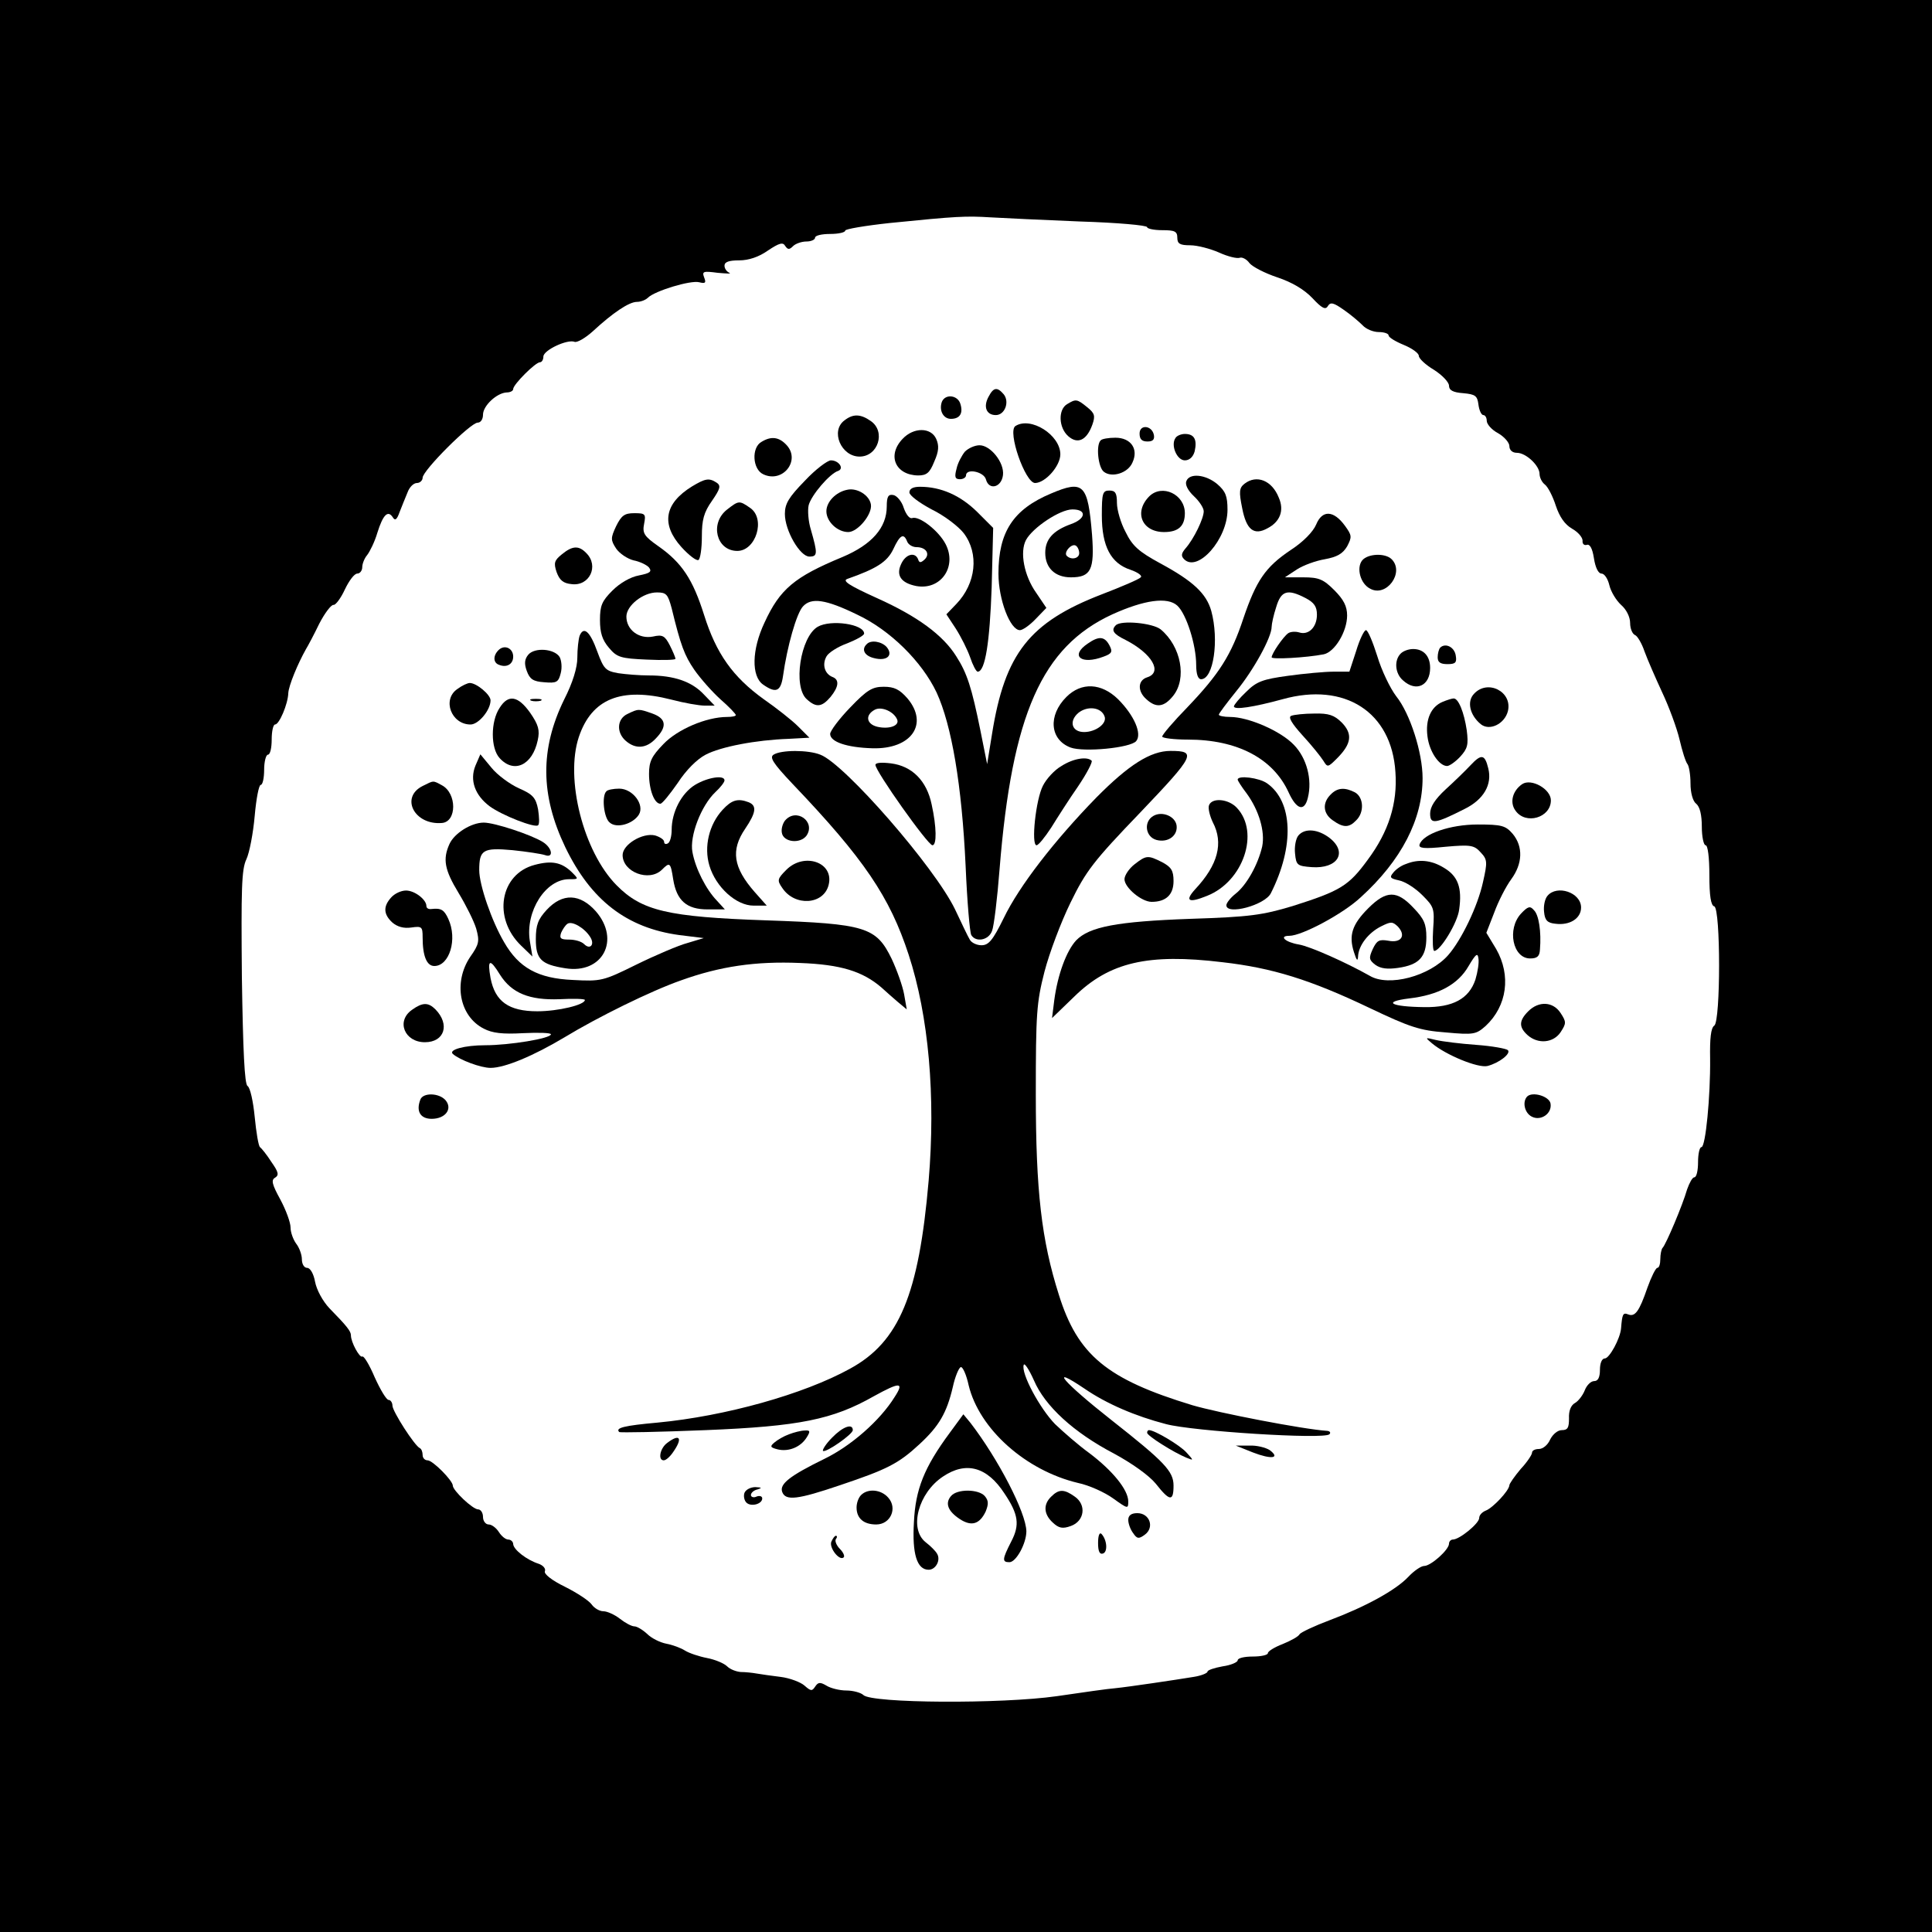 <?xml version="1.0" standalone="no"?>
<!DOCTYPE svg PUBLIC "-//W3C//DTD SVG 20010904//EN"
 "http://www.w3.org/TR/2001/REC-SVG-20010904/DTD/svg10.dtd">
<svg version="1.0" xmlns="http://www.w3.org/2000/svg"
 width="512pt" height="512pt" viewBox="0 0 512 512"
 preserveAspectRatio="xMidYMid meet">
<g transform="translate(0,512) scale(0.1,-0.1)"
fill="#000000" stroke="none">
<path d="M0 2560 l0 -2560 2560 0 2560 0 0 2560 0 2560 -2560 0 -2560 0 0
-2560z m2863 1973 c97 -3 177 -10 177 -15 0 -4 18 -8 40 -8 33 0 40 -3 40 -20
0 -16 7 -20 34 -20 19 0 53 -9 76 -19 24 -11 49 -17 56 -14 6 2 18 -4 25 -14
8 -10 41 -27 74 -38 39 -13 71 -32 93 -55 25 -27 35 -32 41 -21 7 11 15 9 42
-10 19 -13 41 -32 50 -41 9 -10 28 -18 43 -18 14 0 26 -4 26 -9 0 -5 18 -16
40 -25 22 -9 40 -22 40 -29 0 -7 18 -24 40 -37 22 -14 40 -33 40 -42 0 -12 10
-18 38 -20 32 -3 37 -7 40 -30 2 -16 8 -28 13 -28 5 0 9 -7 9 -15 0 -9 13 -24
30 -33 16 -9 30 -25 30 -34 0 -11 8 -18 20 -18 24 0 60 -34 60 -56 0 -9 6 -22
14 -28 8 -6 21 -31 29 -56 10 -30 24 -50 43 -61 16 -9 28 -23 28 -32 -1 -8 4
-13 11 -11 8 3 15 -9 19 -35 4 -26 12 -41 20 -41 8 0 17 -14 21 -31 4 -17 18
-40 31 -52 14 -12 24 -32 24 -48 0 -15 6 -29 13 -32 6 -2 18 -22 25 -43 8 -22
29 -70 47 -109 18 -38 39 -95 46 -125 7 -30 16 -59 21 -65 4 -5 8 -28 8 -51 0
-25 6 -47 15 -54 10 -8 15 -30 15 -61 0 -27 5 -49 10 -49 6 0 10 -33 10 -79 0
-55 4 -81 13 -83 17 -6 17 -305 0 -316 -9 -6 -12 -34 -11 -88 1 -99 -12 -234
-23 -234 -5 0 -9 -18 -9 -40 0 -22 -4 -40 -10 -40 -5 0 -13 -15 -19 -32 -12
-42 -56 -146 -65 -155 -3 -3 -6 -17 -6 -30 0 -12 -3 -23 -8 -23 -4 0 -16 -24
-26 -52 -22 -64 -33 -79 -52 -71 -13 5 -15 0 -18 -37 -2 -27 -31 -80 -43 -80
-8 0 -13 -13 -13 -30 0 -20 -5 -30 -15 -30 -9 0 -20 -11 -25 -24 -5 -13 -17
-29 -26 -34 -11 -6 -17 -21 -16 -41 0 -24 -3 -31 -19 -31 -11 0 -24 -11 -31
-25 -6 -14 -19 -25 -30 -25 -10 0 -18 -4 -18 -10 0 -5 -13 -25 -30 -43 -16
-19 -30 -39 -30 -43 -1 -15 -44 -60 -62 -67 -10 -4 -18 -12 -18 -20 0 -14 -52
-57 -70 -57 -5 0 -10 -5 -10 -11 0 -16 -48 -59 -66 -59 -8 0 -27 -13 -42 -29
-33 -35 -113 -79 -209 -115 -40 -15 -76 -32 -79 -37 -3 -6 -23 -17 -45 -26
-21 -8 -39 -19 -39 -24 0 -5 -18 -9 -40 -9 -22 0 -40 -4 -40 -10 0 -5 -18 -13
-40 -16 -22 -4 -40 -10 -40 -14 0 -4 -17 -11 -37 -14 -49 -8 -169 -26 -208
-30 -16 -1 -86 -11 -154 -21 -147 -21 -491 -19 -513 3 -6 6 -27 12 -45 12 -18
0 -42 6 -53 13 -17 10 -22 9 -30 -3 -8 -12 -11 -12 -28 3 -10 9 -39 20 -63 23
-24 3 -53 7 -64 9 -11 2 -30 4 -42 4 -12 1 -28 7 -36 15 -8 8 -32 18 -53 22
-21 4 -48 13 -59 20 -11 7 -33 15 -49 18 -16 3 -39 14 -51 26 -12 11 -27 20
-34 20 -7 0 -24 9 -38 20 -14 11 -34 20 -44 20 -10 0 -24 8 -31 18 -7 10 -39
31 -71 47 -35 17 -56 34 -53 41 3 7 -5 16 -17 20 -31 10 -66 37 -67 52 0 6 -6
12 -13 12 -7 0 -18 9 -25 20 -7 11 -19 20 -27 20 -8 0 -15 9 -15 20 0 11 -6
20 -13 20 -14 0 -67 50 -67 63 0 13 -53 67 -67 67 -7 0 -13 6 -13 14 0 8 -3
16 -7 18 -14 6 -73 98 -73 113 0 8 -5 15 -10 15 -6 0 -22 27 -37 60 -14 33
-29 58 -33 55 -7 -4 -30 38 -30 56 0 11 -10 24 -57 72 -18 19 -34 49 -38 70
-4 22 -13 37 -21 37 -8 0 -14 10 -14 23 0 12 -7 31 -15 41 -8 11 -15 30 -15
43 0 13 -12 46 -27 74 -22 40 -25 52 -14 58 11 7 9 15 -10 42 -12 19 -26 36
-30 39 -4 3 -10 39 -14 80 -4 41 -12 78 -19 82 -8 5 -12 94 -15 288 -2 234 -1
286 12 313 8 17 18 69 22 115 4 45 11 82 16 82 5 0 9 18 9 40 0 22 5 40 10 40
6 0 10 18 10 40 0 22 4 40 9 40 11 0 34 54 35 83 1 20 25 78 47 117 5 8 21 38
35 67 15 29 32 51 38 50 5 -1 19 17 30 41 11 23 25 42 33 42 7 0 13 8 13 17 0
9 6 24 13 32 7 9 20 35 27 59 15 48 28 61 41 41 6 -10 11 -6 18 14 6 15 15 38
21 52 5 14 16 25 25 25 8 0 15 7 15 14 0 19 127 146 146 146 8 0 14 9 14 21 0
24 37 58 63 59 9 0 17 4 17 9 0 12 59 71 71 71 5 0 9 7 9 15 0 17 64 47 83 39
7 -2 28 10 48 28 53 49 96 78 117 78 10 0 23 5 29 11 18 18 113 47 136 41 16
-4 19 -2 13 13 -6 16 -2 17 36 12 24 -2 37 -3 31 0 -7 3 -13 11 -13 19 0 10
12 14 39 14 25 0 52 9 76 26 30 20 40 23 46 12 7 -10 11 -10 21 0 6 6 22 12
35 12 13 0 23 5 23 10 0 6 18 10 40 10 22 0 40 4 40 9 0 4 53 13 118 20 178
18 202 19 267 15 33 -2 140 -7 238 -11z"/>
<path d="M2620 4069 c-15 -27 -6 -49 19 -49 24 0 37 35 21 55 -17 20 -27 19
-40 -6z"/>
<path d="M2496 4055 c-8 -23 4 -45 24 -45 24 0 33 15 25 40 -7 23 -40 27 -49
5z"/>
<path d="M2828 4049 c-24 -14 -23 -62 3 -85 25 -22 49 -11 64 31 8 23 6 30
-14 46 -27 22 -30 22 -53 8z"/>
<path d="M2238 4006 c-38 -28 -9 -96 40 -96 49 0 70 66 30 94 -27 19 -47 20
-70 2z"/>
<path d="M2691 3991 c-22 -14 26 -151 52 -151 27 0 67 45 67 76 0 51 -78 101
-119 75z"/>
<path d="M3020 3971 c0 -15 6 -21 21 -21 14 0 19 5 17 17 -5 26 -38 29 -38 4z"/>
<path d="M2392 3957 c-42 -44 -19 -96 41 -97 23 0 31 7 43 37 12 27 13 42 5
60 -14 31 -60 31 -89 0z"/>
<path d="M3115 3959 c-13 -19 4 -59 25 -59 12 0 22 9 26 24 7 31 -1 46 -26 46
-10 0 -22 -5 -25 -11z"/>
<path d="M2018 3949 c-27 -15 -24 -73 5 -86 51 -24 99 36 62 77 -20 22 -41 25
-67 9z"/>
<path d="M2917 3953 c-13 -12 -7 -71 8 -83 21 -17 64 -4 76 24 17 36 -4 66
-45 66 -18 0 -36 -3 -39 -7z"/>
<path d="M2557 3923 c-8 -10 -19 -30 -22 -45 -6 -22 -4 -28 9 -28 9 0 16 5 16
10 0 20 48 10 53 -11 8 -29 41 -21 45 12 4 33 -33 79 -62 79 -13 0 -30 -8 -39
-17z"/>
<path d="M2133 3846 c-43 -44 -53 -61 -53 -88 0 -44 40 -113 65 -113 22 0 22
8 4 71 -7 22 -9 52 -6 65 7 27 56 84 78 91 17 6 2 28 -19 28 -9 0 -41 -24 -69
-54z"/>
<path d="M3144 3845 c-4 -9 4 -25 20 -40 14 -13 26 -31 26 -40 0 -19 -26 -73
-48 -98 -11 -13 -13 -20 -4 -29 36 -36 115 53 115 131 0 36 -5 49 -27 68 -31
26 -74 30 -82 8z"/>
<path d="M1834 3831 c-73 -45 -83 -100 -28 -161 20 -22 40 -37 45 -34 5 3 9
31 9 62 0 44 5 64 27 95 22 32 24 40 12 48 -20 13 -30 11 -65 -10z"/>
<path d="M3298 3838 c-14 -11 -15 -21 -6 -65 11 -57 31 -73 67 -53 33 17 45
47 30 81 -18 46 -59 62 -91 37z"/>
<path d="M2245 3822 c-30 -6 -55 -32 -55 -57 0 -27 29 -55 58 -55 25 0 64 47
60 73 -4 25 -37 45 -63 39z"/>
<path d="M2410 3815 c0 -8 27 -28 59 -45 33 -16 71 -45 85 -63 41 -54 33 -133
-20 -188 l-26 -27 25 -38 c14 -22 31 -56 38 -76 7 -21 16 -38 20 -38 20 0 32
79 37 223 l4 158 -43 43 c-44 43 -95 66 -151 66 -18 0 -28 -5 -28 -15z"/>
<path d="M2785 3812 c-100 -42 -139 -102 -139 -212 0 -69 31 -150 57 -150 7 0
26 13 42 30 l28 29 -27 40 c-32 45 -44 108 -27 140 18 33 90 81 123 81 39 0
36 -25 -4 -39 -47 -17 -68 -40 -68 -76 0 -40 26 -65 68 -65 53 0 63 20 56 113
-11 134 -22 146 -109 109z m75 -158 c0 -14 -21 -19 -33 -7 -9 9 13 34 24 27 5
-3 9 -12 9 -20z"/>
<path d="M2920 3754 c0 -82 24 -127 76 -144 20 -7 32 -16 27 -20 -4 -5 -51
-25 -103 -45 -192 -74 -257 -157 -291 -370 l-13 -80 -18 90 c-23 113 -35 151
-64 196 -35 56 -103 106 -210 154 -75 34 -93 46 -78 51 77 27 105 45 121 78
18 39 28 44 37 21 3 -8 14 -15 25 -15 25 0 37 -18 21 -33 -10 -9 -14 -9 -17 1
-8 20 -33 14 -45 -13 -14 -30 0 -50 40 -58 65 -12 109 51 78 111 -18 35 -70
76 -89 69 -7 -2 -16 10 -22 27 -5 17 -18 32 -27 34 -14 3 -18 -4 -18 -30 0
-56 -39 -101 -117 -134 -128 -53 -166 -85 -207 -174 -34 -72 -35 -142 -4 -164
34 -24 47 -19 53 22 11 79 36 167 53 185 22 24 60 19 144 -22 87 -41 171 -124
210 -206 40 -87 67 -245 77 -460 4 -94 11 -176 15 -183 12 -20 46 -14 55 11 5
12 14 86 20 164 33 410 112 589 299 675 84 38 146 47 172 23 24 -22 50 -104
50 -157 0 -25 5 -38 13 -38 33 0 48 104 27 181 -13 46 -48 79 -135 126 -57 31
-74 46 -92 83 -13 24 -23 59 -23 77 0 26 -4 33 -20 33 -18 0 -20 -7 -20 -66z"/>
<path d="M3046 3805 c-42 -42 -20 -95 39 -95 38 0 55 16 55 50 0 50 -60 78
-94 45z"/>
<path d="M1926 3769 c-45 -36 -28 -108 27 -109 50 -1 77 85 35 114 -29 20 -30
20 -62 -5z"/>
<path d="M1633 3726 c-15 -32 -15 -37 0 -60 9 -13 30 -27 46 -31 16 -3 35 -12
41 -19 8 -11 3 -15 -27 -21 -22 -4 -50 -20 -70 -40 -28 -28 -33 -40 -33 -78 0
-34 6 -53 24 -74 21 -25 31 -28 100 -31 42 -2 76 -1 76 2 0 4 -7 20 -15 36
-13 25 -19 29 -45 23 -37 -7 -70 18 -70 53 0 29 44 64 81 64 25 0 29 -5 39
-42 24 -99 34 -125 60 -163 16 -23 47 -58 69 -78 23 -20 41 -39 41 -42 0 -3
-10 -5 -23 -5 -55 0 -132 -33 -169 -72 -31 -32 -38 -46 -38 -79 0 -42 14 -79
30 -79 5 0 25 25 46 55 22 34 51 63 74 75 40 21 133 39 220 42 l55 3 -30 30
c-17 17 -58 49 -91 72 -82 59 -126 121 -158 223 -30 95 -59 139 -122 183 -37
26 -42 34 -37 59 5 26 3 28 -26 28 -26 0 -34 -6 -48 -34z"/>
<path d="M3488 3730 c-8 -19 -34 -46 -68 -68 -67 -45 -91 -81 -125 -181 -32
-97 -64 -147 -148 -235 -37 -38 -67 -73 -67 -78 0 -4 31 -8 68 -8 131 0 226
-50 267 -140 21 -46 42 -52 51 -14 12 48 -3 105 -37 140 -35 37 -121 74 -169
74 -17 0 -30 3 -30 6 0 3 21 31 46 62 46 56 94 143 94 171 0 7 5 31 12 52 13
44 30 49 78 24 23 -12 30 -23 30 -44 0 -33 -22 -55 -47 -47 -10 3 -23 2 -29
-2 -13 -9 -44 -54 -44 -64 0 -6 92 -1 138 8 29 6 62 60 62 103 0 24 -9 42 -34
67 -29 29 -41 34 -82 34 l-49 0 32 21 c17 11 50 23 74 27 32 6 47 14 59 34 13
25 13 29 -6 55 -30 41 -60 42 -76 3z"/>
<path d="M1489 3651 c-20 -16 -22 -23 -14 -47 8 -22 18 -30 40 -32 47 -6 73
48 39 82 -20 21 -37 20 -65 -3z"/>
<path d="M3610 3635 c-16 -20 -5 -62 21 -75 43 -24 92 43 57 78 -17 17 -63 15
-78 -3z"/>
<path d="M2167 3459 c-46 -27 -66 -159 -29 -192 25 -23 40 -21 63 6 22 27 24
46 5 53 -20 8 -28 32 -16 54 5 10 30 26 55 35 25 10 45 21 45 26 0 25 -88 38
-123 18z"/>
<path d="M2957 3463 c-13 -13 -7 -23 26 -39 70 -36 99 -86 57 -99 -25 -8 -26
-37 -2 -58 26 -24 47 -21 71 9 37 46 21 131 -33 176 -21 17 -105 25 -119 11z"/>
<path d="M1536 3435 c-3 -9 -6 -35 -6 -58 0 -26 -12 -66 -35 -111 -64 -131
-63 -253 3 -391 68 -141 163 -214 302 -233 l65 -8 -43 -13 c-23 -6 -84 -32
-135 -57 -89 -44 -94 -45 -169 -41 -92 4 -143 32 -182 100 -33 56 -66 152 -66
191 0 54 10 60 88 53 39 -4 77 -10 86 -13 24 -9 20 19 -6 35 -31 19 -127 51
-156 51 -33 0 -78 -28 -91 -57 -18 -40 -13 -68 24 -129 20 -33 41 -75 47 -95
9 -33 8 -41 -16 -75 -45 -67 -29 -157 36 -190 23 -12 50 -15 104 -12 41 2 74
1 74 -3 0 -11 -110 -29 -174 -29 -55 0 -98 -12 -86 -23 18 -16 74 -37 100 -37
38 0 114 32 196 81 89 54 229 123 309 151 103 37 197 51 315 46 108 -4 166
-22 216 -65 11 -10 30 -27 43 -38 l24 -20 -7 40 c-4 22 -19 64 -33 94 -41 84
-68 93 -333 102 -260 9 -329 25 -396 93 -88 89 -137 282 -100 393 34 101 112
133 245 99 34 -9 74 -16 89 -16 l26 0 -29 30 c-32 34 -79 50 -145 50 -25 0
-62 3 -82 6 -33 6 -38 11 -55 57 -19 53 -36 69 -47 42z m-211 -898 c31 -49 78
-68 158 -65 37 2 67 1 67 -2 0 -13 -71 -30 -126 -30 -76 0 -112 26 -124 88 -9
50 -2 53 25 9z"/>
<path d="M3594 3395 l-18 -55 -42 0 c-23 0 -78 -5 -121 -11 -66 -9 -83 -15
-110 -42 -18 -17 -33 -35 -33 -39 0 -10 52 -2 129 19 165 46 289 -34 299 -193
6 -83 -18 -158 -73 -232 -51 -70 -73 -83 -199 -123 -80 -24 -113 -29 -271 -34
-195 -7 -268 -21 -303 -57 -26 -28 -49 -91 -58 -158 l-6 -48 59 57 c93 91 195
115 393 91 131 -15 232 -46 389 -121 107 -51 134 -60 202 -65 75 -7 81 -5 106
17 57 53 68 134 28 204 l-26 43 21 54 c11 30 31 69 45 88 30 41 32 86 4 120
-19 22 -29 25 -93 25 -73 0 -145 -25 -154 -53 -3 -10 11 -12 69 -6 67 6 76 4
93 -15 18 -19 18 -26 6 -79 -14 -64 -57 -153 -92 -193 -49 -56 -158 -85 -208
-55 -62 35 -158 78 -188 83 -36 6 -54 23 -25 23 33 0 142 58 189 102 108 98
164 207 164 316 0 67 -33 171 -70 217 -16 21 -39 69 -50 106 -12 38 -25 69
-30 69 -5 0 -17 -25 -26 -55z m316 -871 c-17 -51 -60 -74 -135 -73 -89 1 -113
14 -41 23 78 9 130 37 158 86 19 32 24 36 26 20 2 -11 -2 -36 -8 -56z"/>
<path d="M2882 3414 c-47 -32 -17 -57 43 -34 22 8 24 13 15 30 -13 24 -28 25
-58 4z"/>
<path d="M2297 3413 c-15 -14 -6 -31 19 -37 34 -9 52 7 34 29 -13 15 -42 20
-53 8z"/>
<path d="M1321 3397 c-15 -15 -14 -34 2 -39 20 -8 37 2 37 22 0 22 -23 33 -39
17z"/>
<path d="M3817 3404 c-4 -4 -7 -16 -7 -26 0 -13 7 -18 26 -18 21 0 25 4 22 22
-3 23 -27 35 -41 22z"/>
<path d="M1400 3385 c-10 -12 -11 -24 -4 -43 8 -22 17 -28 46 -30 33 -3 38 0
44 24 4 15 2 34 -3 43 -14 22 -66 26 -83 6z"/>
<path d="M3712 3388 c-18 -18 -15 -53 6 -71 35 -32 72 -14 72 33 0 31 -17 50
-45 50 -12 0 -26 -5 -33 -12z"/>
<path d="M1212 3294 c-41 -28 -16 -94 35 -94 21 0 53 38 53 64 0 15 -37 46
-55 46 -6 0 -21 -7 -33 -16z"/>
<path d="M2253 3245 c-29 -30 -53 -62 -53 -70 0 -21 44 -36 112 -38 103 -3
150 64 93 132 -21 24 -35 31 -63 31 -30 0 -44 -8 -89 -55z m125 -33 c5 -16
-23 -25 -53 -18 -29 7 -33 31 -7 45 18 10 52 -5 60 -27z"/>
<path d="M2826 3273 c-49 -49 -44 -113 11 -134 35 -13 159 -1 174 17 16 19 -5
68 -48 111 -44 43 -97 46 -137 6z m101 -51 c8 -19 -23 -42 -54 -42 -33 0 -41
29 -15 51 24 19 60 15 69 -9z"/>
<path d="M3906 3281 c-19 -20 -11 -56 18 -80 23 -19 63 0 72 34 13 52 -54 86
-90 46z"/>
<path d="M1324 3244 c-24 -36 -24 -107 0 -133 38 -42 87 -19 101 47 6 27 2 41
-20 73 -32 45 -58 50 -81 13z"/>
<path d="M1408 3263 c6 -2 18 -2 25 0 6 3 1 5 -13 5 -14 0 -19 -2 -12 -5z"/>
<path d="M3823 3260 c-31 -13 -46 -47 -40 -92 5 -40 31 -78 52 -78 6 0 22 11
35 25 19 21 22 31 17 70 -7 47 -22 85 -35 84 -4 0 -17 -4 -29 -9z"/>
<path d="M1663 3228 c-28 -13 -30 -49 -5 -71 26 -23 55 -21 80 6 31 32 27 53
-9 66 -37 13 -37 13 -66 -1z"/>
<path d="M3422 3223 c-9 -3 1 -20 30 -52 24 -26 48 -56 55 -67 11 -18 12 -18
36 6 39 39 42 65 13 95 -20 20 -35 25 -73 24 -26 0 -54 -3 -61 -6z"/>
<path d="M2050 3120 c-11 -7 -2 -22 50 -77 190 -199 258 -300 308 -453 53
-162 72 -375 53 -599 -26 -302 -78 -427 -208 -498 -123 -68 -331 -126 -510
-143 -89 -8 -113 -14 -102 -25 3 -2 106 0 229 5 248 10 337 28 446 90 69 38
81 38 55 -2 -39 -63 -116 -130 -186 -164 -92 -45 -120 -67 -112 -88 9 -24 41
-20 153 18 125 42 155 57 211 109 52 48 72 83 88 151 6 28 16 51 21 53 5 2 15
-20 21 -48 28 -116 151 -226 290 -259 29 -6 71 -25 93 -41 39 -28 40 -28 40
-8 0 31 -42 82 -103 128 -29 21 -69 56 -91 77 -40 41 -91 135 -83 157 2 6 14
-12 27 -41 29 -68 105 -138 212 -194 48 -26 93 -58 111 -80 37 -47 47 -48 47
-5 0 38 -24 63 -165 174 -127 100 -169 149 -71 83 58 -40 135 -73 216 -94 71
-19 419 -41 433 -27 4 4 2 8 -5 9 -64 4 -290 48 -358 68 -227 69 -304 133
-354 293 -46 145 -61 275 -61 531 0 214 2 243 23 325 13 50 44 132 69 183 41
84 61 110 185 239 145 152 150 163 80 163 -53 0 -111 -37 -197 -124 -111 -114
-204 -234 -245 -319 -29 -59 -40 -72 -59 -72 -13 0 -27 7 -31 15 -5 8 -22 44
-39 80 -54 112 -293 386 -357 410 -32 13 -104 13 -124 0z"/>
<path d="M1260 3091 c-16 -39 -1 -79 38 -108 33 -24 120 -58 128 -50 4 3 3 22
0 42 -6 31 -14 40 -51 56 -24 11 -57 35 -73 55 l-29 35 -13 -30z"/>
<path d="M3897 3092 c-14 -15 -44 -44 -66 -64 -28 -26 -41 -46 -41 -64 0 -29
12 -28 91 12 51 25 74 65 63 108 -9 37 -18 39 -47 8z"/>
<path d="M2813 3090 c-18 -10 -40 -34 -49 -52 -19 -36 -32 -158 -17 -158 5 0
22 21 39 47 16 26 48 76 71 109 23 34 39 65 36 68 -12 12 -49 6 -80 -14z"/>
<path d="M2320 3093 c0 -17 139 -213 151 -213 12 0 11 49 -2 108 -13 63 -52
102 -108 109 -24 3 -41 2 -41 -4z"/>
<path d="M1842 3040 c-36 -22 -62 -72 -62 -119 0 -16 -4 -33 -10 -36 -5 -3
-10 -2 -10 4 0 6 -11 13 -24 17 -33 8 -86 -24 -86 -52 0 -45 70 -72 104 -39
21 21 23 20 30 -25 9 -57 36 -80 91 -80 l46 0 -21 23 c-29 30 -57 85 -65 129
-8 42 23 123 61 159 13 12 24 26 24 31 0 15 -45 8 -78 -12z"/>
<path d="M3280 3054 c0 -3 11 -20 24 -37 32 -44 49 -100 41 -140 -11 -48 -41
-102 -70 -125 -14 -11 -25 -25 -25 -31 0 -27 102 0 118 32 63 125 58 243 -10
291 -21 15 -78 22 -78 10z"/>
<path d="M1120 3037 c-60 -30 -22 -104 51 -98 40 3 40 79 0 100 -24 13 -21 13
-51 -2z"/>
<path d="M4034 3042 c-25 -17 -34 -48 -18 -70 27 -39 94 -19 94 27 0 30 -52
59 -76 43z"/>
<path d="M1607 3023 c-13 -12 -7 -71 9 -83 18 -16 61 -4 77 21 16 26 -16 69
-52 69 -15 0 -31 -3 -34 -7z"/>
<path d="M3526 3014 c-22 -22 -20 -50 6 -68 28 -20 43 -20 62 0 22 21 20 61
-3 74 -27 14 -47 13 -65 -6z"/>
<path d="M1915 2974 c-36 -39 -50 -98 -35 -148 17 -57 71 -106 117 -106 l35 0
-32 36 c-57 65 -64 111 -25 168 29 43 31 61 9 70 -29 11 -45 6 -69 -20z"/>
<path d="M3204 2986 c-3 -8 2 -28 10 -45 29 -55 14 -113 -47 -178 -28 -31 -17
-37 32 -17 96 38 140 168 79 233 -22 24 -66 28 -74 7z"/>
<path d="M3057 2958 c-27 -15 -22 -56 8 -64 31 -8 57 12 53 39 -4 24 -38 38
-61 25z"/>
<path d="M2080 2945 c-6 -8 -10 -22 -8 -32 4 -25 48 -30 65 -8 26 37 -27 76
-57 40z"/>
<path d="M3441 2906 c-7 -8 -11 -30 -9 -48 3 -31 6 -33 44 -36 69 -5 96 39 48
77 -31 24 -66 27 -83 7z"/>
<path d="M3006 2829 c-14 -11 -26 -29 -26 -39 0 -22 45 -60 72 -60 38 0 58 19
58 55 0 28 -6 37 -30 50 -38 19 -42 19 -74 -6z"/>
<path d="M1417 2828 c-92 -24 -112 -141 -36 -214 l30 -29 -7 42 c-12 78 42
163 104 163 26 0 26 0 7 19 -27 26 -53 31 -98 19z"/>
<path d="M2084 2815 c-24 -24 -25 -28 -11 -48 33 -50 110 -45 123 8 15 60 -65
87 -112 40z"/>
<path d="M3725 2830 c-12 -4 -26 -14 -33 -23 -10 -12 -8 -15 15 -20 16 -3 43
-20 62 -39 31 -31 33 -35 29 -90 -2 -32 -1 -58 3 -58 16 0 62 75 66 110 8 57
-3 88 -40 110 -34 21 -68 24 -102 10z"/>
<path d="M1037 2742 c-22 -24 -21 -45 3 -67 13 -11 30 -16 50 -13 28 4 30 2
30 -26 0 -50 11 -76 31 -76 40 0 62 71 37 125 -11 24 -19 29 -45 26 -7 -1 -13
2 -13 8 0 17 -31 41 -54 41 -13 0 -30 -8 -39 -18z"/>
<path d="M4101 2746 c-7 -8 -11 -27 -9 -43 2 -22 9 -29 30 -31 38 -5 68 14 68
43 0 40 -64 61 -89 31z"/>
<path d="M3626 2713 c-43 -43 -52 -72 -38 -116 7 -22 10 -26 11 -12 1 29 27
63 61 80 26 13 30 13 44 0 23 -24 10 -45 -25 -38 -24 4 -30 1 -41 -22 -11 -24
-10 -29 7 -42 14 -10 32 -12 60 -8 56 8 75 29 75 81 0 35 -6 49 -34 78 -44 47
-72 47 -120 -1z"/>
<path d="M1449 2709 c-23 -25 -29 -40 -29 -78 0 -53 14 -67 78 -77 99 -16 147
75 81 151 -42 47 -88 49 -130 4z m115 -72 c13 -20 0 -35 -16 -19 -7 7 -24 12
-40 12 -22 0 -26 3 -21 18 4 9 11 20 17 24 12 8 45 -11 60 -35z"/>
<path d="M4031 2699 c-38 -41 -22 -119 24 -119 19 0 25 6 26 23 4 48 -3 93
-16 105 -10 12 -16 10 -34 -9z"/>
<path d="M1092 2444 c-43 -30 -20 -86 34 -86 52 0 67 47 28 87 -19 19 -34 19
-62 -1z"/>
<path d="M4050 2440 c-25 -25 -25 -42 -2 -63 28 -25 69 -21 88 8 15 23 15 27
0 50 -20 31 -58 33 -86 5z"/>
<path d="M3795 2355 c37 -31 122 -66 147 -60 31 8 63 33 54 42 -4 4 -42 11
-84 14 -42 3 -90 9 -107 13 -29 7 -29 7 -10 -9z"/>
<path d="M1114 2206 c-12 -31 0 -51 30 -51 36 0 56 26 37 49 -17 20 -60 21
-67 2z"/>
<path d="M4047 2214 c-13 -14 -7 -43 12 -53 24 -13 55 8 50 35 -4 19 -48 32
-62 18z"/>
<path d="M2517 1323 c-68 -92 -91 -150 -95 -237 -5 -84 8 -126 39 -126 19 0
33 26 22 43 -4 7 -17 20 -30 30 -45 36 -19 131 46 174 61 41 117 26 163 -45
37 -55 41 -83 18 -127 -24 -47 -25 -55 -5 -55 18 0 45 50 45 82 -1 50 -75 192
-148 287 l-19 23 -36 -49z"/>
<path d="M2205 1310 c-16 -16 -26 -32 -24 -35 7 -6 79 44 79 55 0 19 -27 9
-55 -20z"/>
<path d="M2091 1319 c-14 -5 -31 -15 -39 -22 -12 -10 -11 -13 9 -18 29 -7 61
6 77 32 10 16 9 19 -5 18 -10 0 -29 -5 -42 -10z"/>
<path d="M3040 1323 c0 -8 70 -52 104 -66 20 -8 20 -8 0 14 -17 19 -84 59 -99
59 -3 0 -5 -3 -5 -7z"/>
<path d="M1768 1296 c-19 -14 -25 -46 -9 -46 6 0 17 10 25 22 26 37 18 50 -16
24z"/>
<path d="M3320 1271 c49 -19 74 -16 45 6 -11 7 -35 13 -54 12 l-36 0 45 -18z"/>
<path d="M1973 1164 c-3 -8 -1 -20 5 -26 12 -12 42 -4 42 11 0 6 -7 8 -15 5
-8 -4 -15 -1 -15 4 0 6 8 13 18 15 12 4 11 5 -6 6 -12 0 -25 -6 -29 -15z"/>
<path d="M2282 1158 c-7 -7 -12 -21 -12 -33 0 -29 19 -45 52 -45 38 0 57 43
32 71 -19 22 -54 25 -72 7z"/>
<path d="M2520 1155 c-16 -19 -8 -40 24 -61 31 -20 52 -13 68 20 8 20 8 29 -2
41 -16 19 -74 20 -90 0z"/>
<path d="M2786 1154 c-22 -21 -20 -47 4 -69 16 -15 26 -17 48 -9 36 13 42 56
10 78 -28 20 -42 20 -62 0z"/>
<path d="M2990 1092 c0 -10 6 -26 13 -35 10 -15 15 -16 31 -4 26 19 13 57 -20
57 -16 0 -24 -6 -24 -18z"/>
<path d="M2910 1031 c0 -22 4 -31 13 -28 13 4 11 36 -4 52 -5 5 -9 -4 -9 -24z"/>
<path d="M2203 1034 c-6 -16 22 -52 33 -41 3 3 -1 13 -10 22 -9 9 -14 21 -11
26 4 5 4 9 0 9 -3 0 -8 -7 -12 -16z"/>
</g>
</svg>
